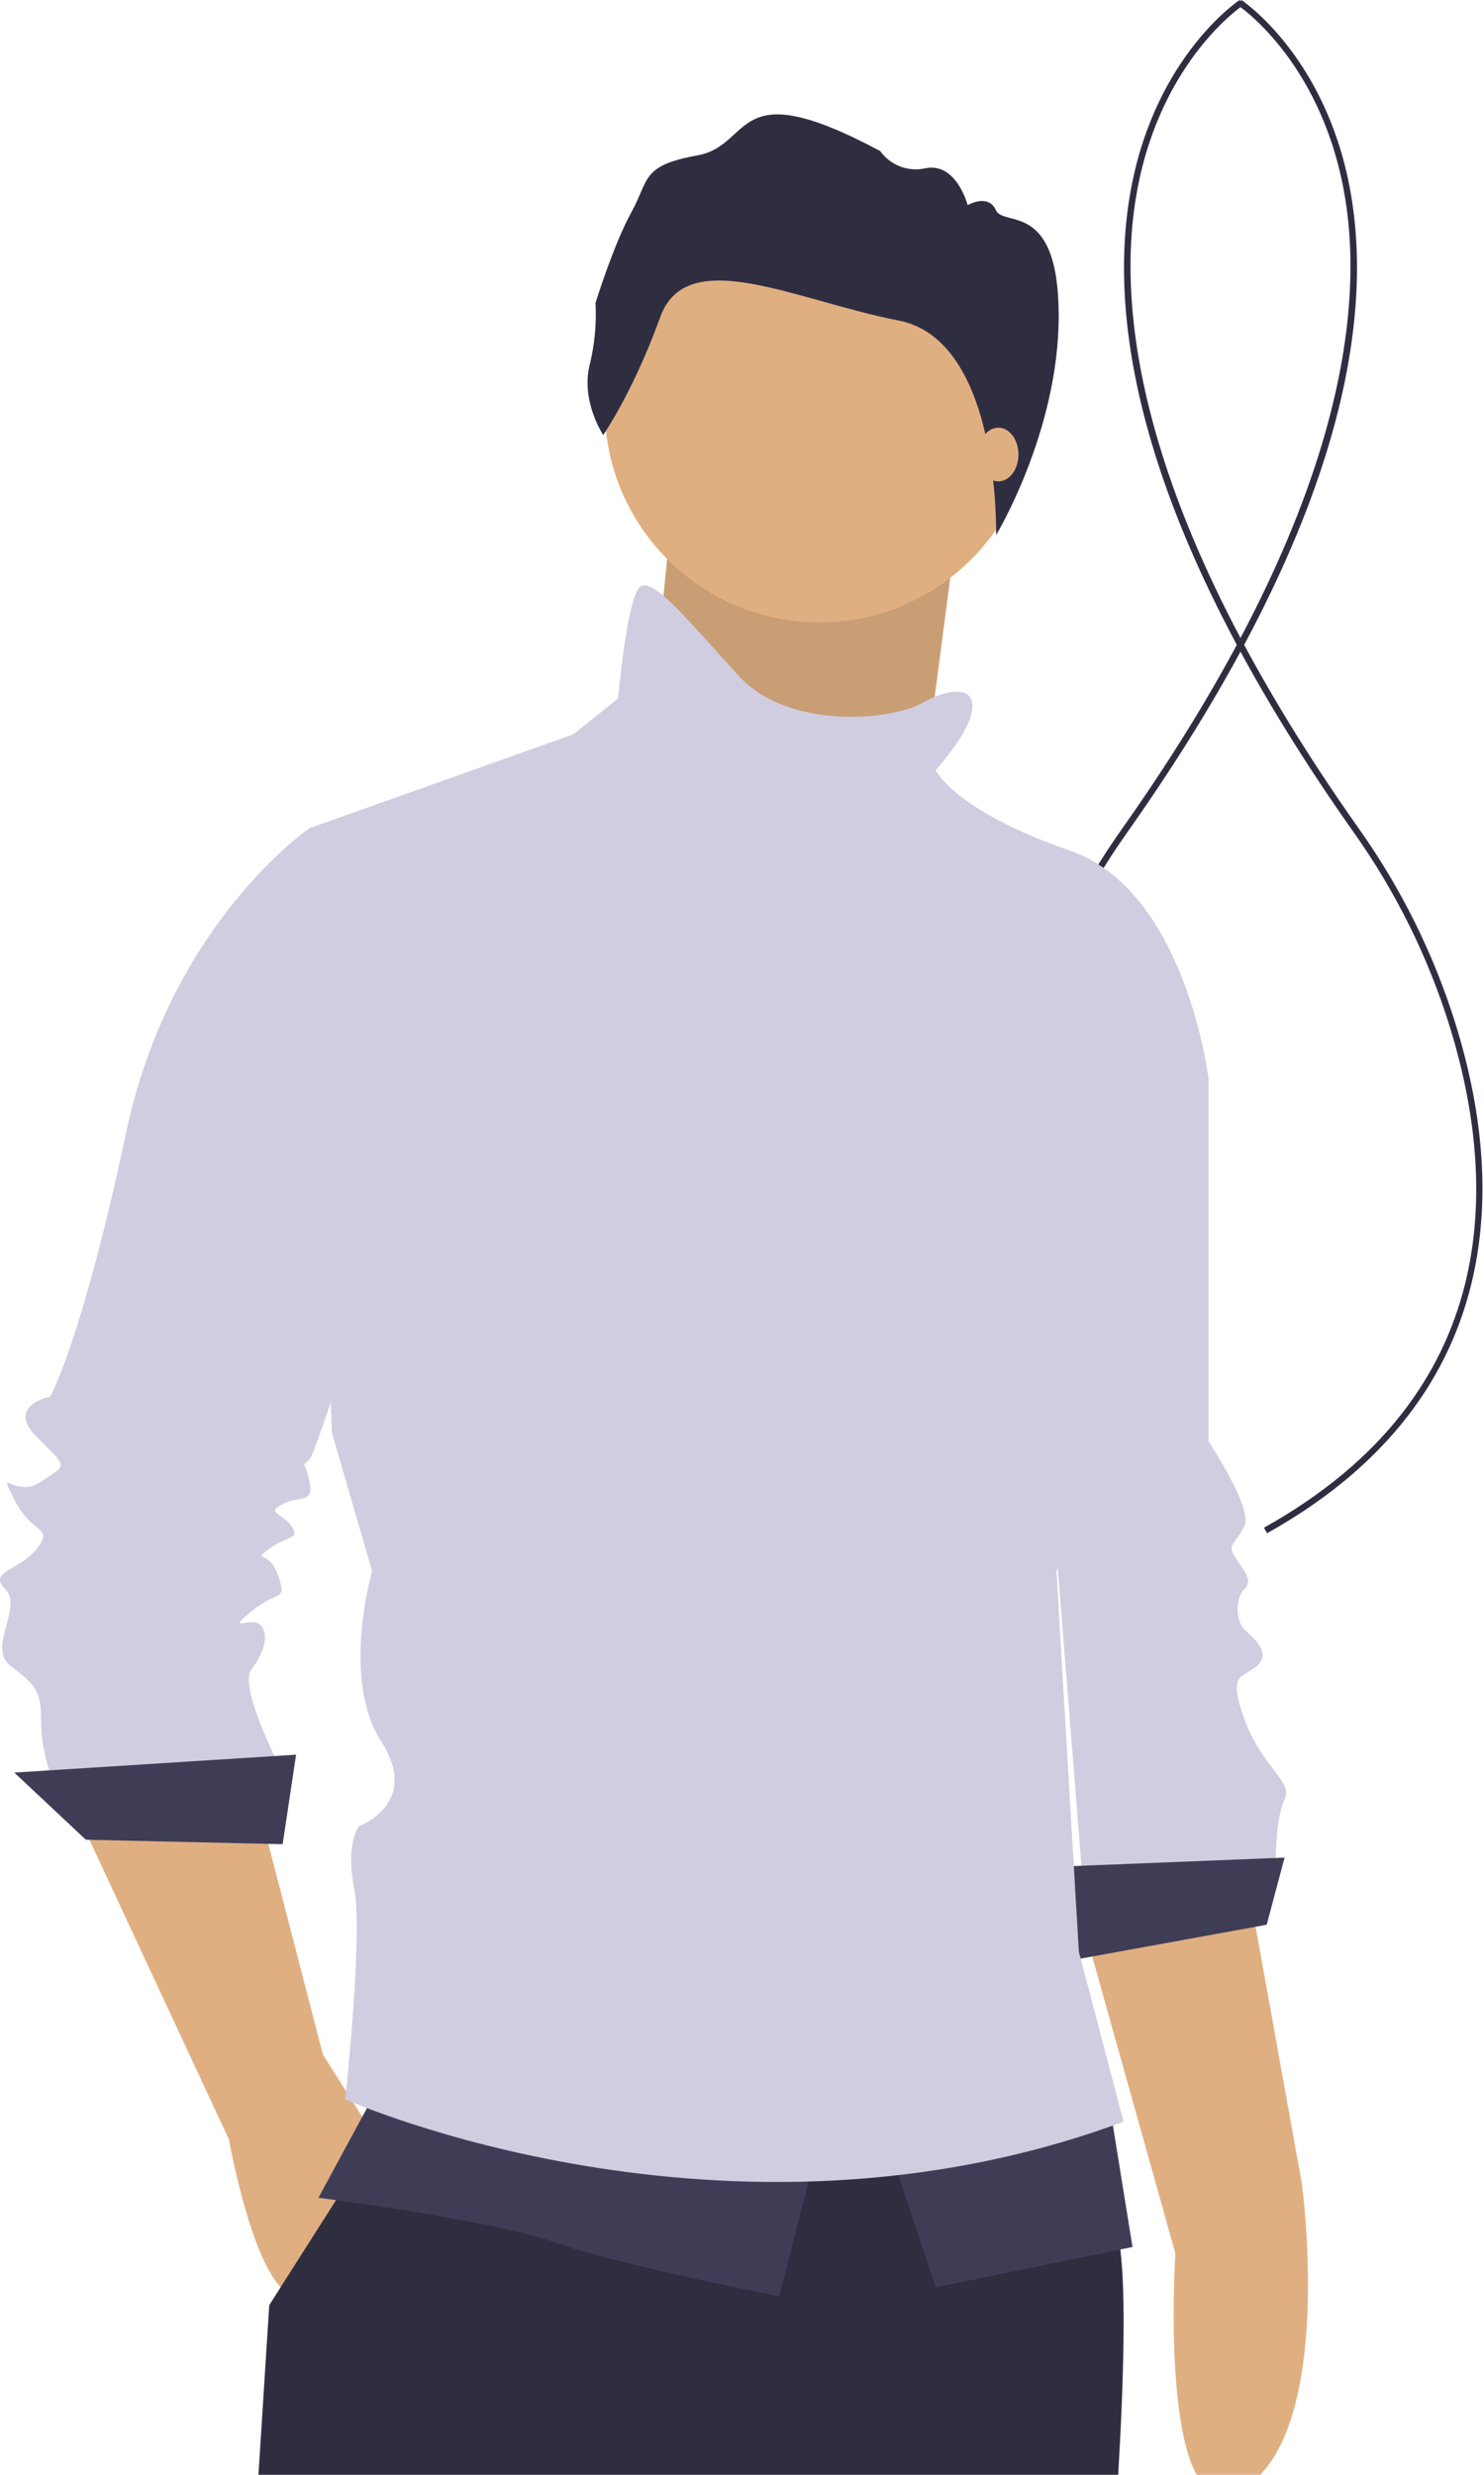 <svg width="360" height="600" viewBox="0 0 360 600" fill="none" xmlns="http://www.w3.org/2000/svg">
<path d="M294.482 371.719C267.674 356.774 250.985 336.371 244.878 311.076C240.344 292.295 241.647 271.161 248.75 248.261C254.016 231.377 261.912 215.429 272.145 201.004C326.437 124.156 331.337 74.081 325.888 45.605C319.913 14.383 300.5 1.416 300.305 1.289L301.143 0C301.343 0.13 321.267 13.399 327.386 45.255C330.913 63.62 329.254 84.561 322.454 107.496C313.99 136.04 297.486 167.799 273.401 201.891C263.261 216.184 255.437 231.986 250.218 248.715C238.568 286.274 236.92 337.87 295.231 370.377L294.482 371.719Z" fill="#2F2E41"/>
<path d="M307.374 371.719C334.182 356.774 350.871 336.371 356.978 311.076C361.512 292.295 360.209 271.161 353.106 248.261C347.84 231.377 339.945 215.429 329.711 201.004C275.419 124.156 270.519 74.081 275.968 45.605C281.943 14.383 301.356 1.416 301.551 1.289L300.713 0C300.513 0.13 280.589 13.399 274.47 45.255C270.943 63.62 272.602 84.561 279.403 107.496C287.866 136.04 304.37 167.799 328.455 201.891C338.596 216.184 346.419 231.986 351.638 248.715C363.288 286.274 364.937 337.87 306.626 370.377L307.374 371.719Z" fill="#2F2E41"/>
<path d="M262.797 466.645L285.134 546.326C285.134 546.326 280.531 616.903 302.011 603.095C323.993 588.964 315.82 529.449 315.82 529.449L302.945 457.965L262.797 466.645Z" fill="#E0AF81"/>
<path d="M274.733 243.121L293.179 261.567V349.458C293.179 349.458 304.03 365.734 301.859 370.074C299.689 374.414 297.519 374.414 299.689 377.67C301.859 380.925 304.03 383.095 301.859 385.265C299.689 387.435 299.689 392.861 301.859 395.031C304.03 397.201 308.37 400.456 305.115 403.711C301.859 406.966 297.519 404.796 301.859 416.732C306.2 428.668 313.795 431.923 311.625 436.263C309.455 440.603 309.455 451.454 309.455 451.454L262.797 457.965L253.031 335.352L274.733 243.121Z" fill="#D0CDE1"/>
<path d="M311.625 450.369L257.372 452.539L259.542 475.326L307.285 466.645L311.625 450.369Z" fill="#3F3D56"/>
<path d="M162.429 129.732L155.918 194.835L222.107 204.601L226.99 167.167L231.873 129.732H162.429Z" fill="#E0AF81"/>
<path opacity="0.1" d="M162.429 129.379L155.918 194.483L222.107 204.249L226.99 166.814L231.873 129.379H162.429Z" fill="black"/>
<path d="M18.657 439.518L55.549 518.728C55.549 518.728 62.06 555.62 71.825 556.706C81.591 557.791 91.357 518.728 91.357 518.728L78.336 498.112L63.145 439.518H18.657Z" fill="#E0AF81"/>
<path d="M271.196 601.13H62.624C64.277 574.99 65.317 558.874 65.317 558.874L68.087 554.514L81.518 533.409L91.108 518.341L94.452 513.08L95.693 511.133L108.83 508.735L244.349 484.007C246.591 494.044 249.762 503.85 253.823 513.298C254.746 515.4 255.74 517.503 256.803 519.582C260.209 526.232 264.368 532.532 269.31 537.172C270.435 538.228 271.25 541.044 271.778 545.374C273.081 555.98 272.709 575.704 271.196 601.13Z" fill="#2F2E41"/>
<path d="M198.778 150.891C227.543 150.891 250.861 127.572 250.861 98.807C250.861 70.043 227.543 46.724 198.778 46.724C170.013 46.724 146.695 70.043 146.695 98.807C146.695 127.572 170.013 150.891 198.778 150.891Z" fill="#E0AF81"/>
<path d="M82.676 205.144L75.081 200.804C75.081 200.804 41.443 223.59 30.593 274.588C19.742 325.586 12.147 338.607 12.147 338.607C12.147 338.607 1.296 340.777 8.891 348.373C16.487 355.968 16.487 354.883 9.977 359.224C3.466 363.564 -0.874 354.883 3.466 363.564C7.806 372.244 13.232 370.074 8.891 375.5C4.551 380.925 -3.044 380.925 1.296 385.265C5.636 389.605 -3.044 399.371 2.381 403.711C7.806 408.052 9.977 409.137 9.977 416.732C9.943 421.165 10.678 425.57 12.147 429.753H68.57C68.57 429.753 57.719 409.137 60.975 404.796C64.23 400.456 65.315 396.116 63.145 393.946C60.975 391.776 54.464 396.116 60.975 390.69C67.485 385.265 69.655 388.52 67.485 382.01C65.315 375.5 60.975 378.755 65.315 375.5C69.655 372.244 72.91 373.329 70.74 370.074C68.57 366.819 64.23 366.819 68.57 364.649C72.91 362.479 76.166 364.649 75.081 359.224C73.995 353.798 72.91 355.968 75.081 353.798C77.251 351.628 100.037 277.844 100.037 275.673C100.037 273.503 82.676 205.144 82.676 205.144Z" fill="#D0CDE1"/>
<path d="M71.825 425.413L3.466 429.753L20.827 446.029L68.57 447.114L71.825 425.413Z" fill="#3F3D56"/>
<path d="M91.357 506.793L77.251 532.834C77.251 532.834 119.568 538.26 134.759 543.685C149.95 549.11 189.013 556.706 189.013 556.706L198.778 518.728L91.357 506.793Z" fill="#3F3D56"/>
<path d="M215.054 518.728L226.99 554.535L274.733 544.77L269.307 511.133L215.054 518.728Z" fill="#3F3D56"/>
<path d="M234.585 168.252C234.585 168.252 231.33 166.082 223.735 170.422C216.139 174.762 191.183 176.932 179.247 163.911C167.311 150.891 158.631 140.04 155.375 142.21C152.12 144.38 149.95 169.337 149.95 169.337L139.099 178.017L75.08 200.804L80.506 347.288L90.271 380.925C90.271 380.925 82.676 406.966 92.442 422.157C102.207 437.348 87.016 442.774 87.016 442.774C87.016 442.774 83.761 447.114 85.931 457.965C88.101 468.815 83.761 508.963 83.761 508.963C83.761 508.963 175.992 550.195 272.563 514.388L261.712 473.156L256.287 380.925C256.287 380.925 261.712 365.734 260.627 359.224C259.542 352.713 293.179 261.568 293.179 261.568C293.179 261.568 287.754 215.995 259.542 206.229C231.33 196.464 226.99 186.698 226.99 186.698C226.99 186.698 240.011 172.592 234.585 168.252Z" fill="#D0CDE1"/>
<path d="M146.334 105.479C146.334 105.479 140.925 97.367 143.005 88.63C144.248 83.669 144.739 78.55 144.462 73.444C144.462 73.444 148.83 59.298 153.198 51.394C157.567 43.489 155.487 40.16 169.216 37.664C182.946 35.168 177.329 17.278 213.525 36.624C214.746 38.329 216.445 39.634 218.407 40.375C220.369 41.115 222.507 41.258 224.55 40.785C232.039 39.328 234.743 49.73 234.743 49.73C234.743 49.73 239.736 46.817 241.608 50.978C243.48 55.138 256.829 48.481 256.829 76.564C256.829 104.647 241.638 129.732 241.638 129.732C241.638 129.732 242.752 82.493 217.997 77.709C193.243 72.924 166.616 58.986 160.167 76.876C153.719 94.766 146.334 105.479 146.334 105.479Z" fill="#2F2E41"/>
<path d="M242.181 116.711C244.877 116.711 247.064 113.796 247.064 110.201C247.064 106.605 244.877 103.69 242.181 103.69C239.484 103.69 237.298 106.605 237.298 110.201C237.298 113.796 239.484 116.711 242.181 116.711Z" fill="#E0AF81"/>
</svg>
